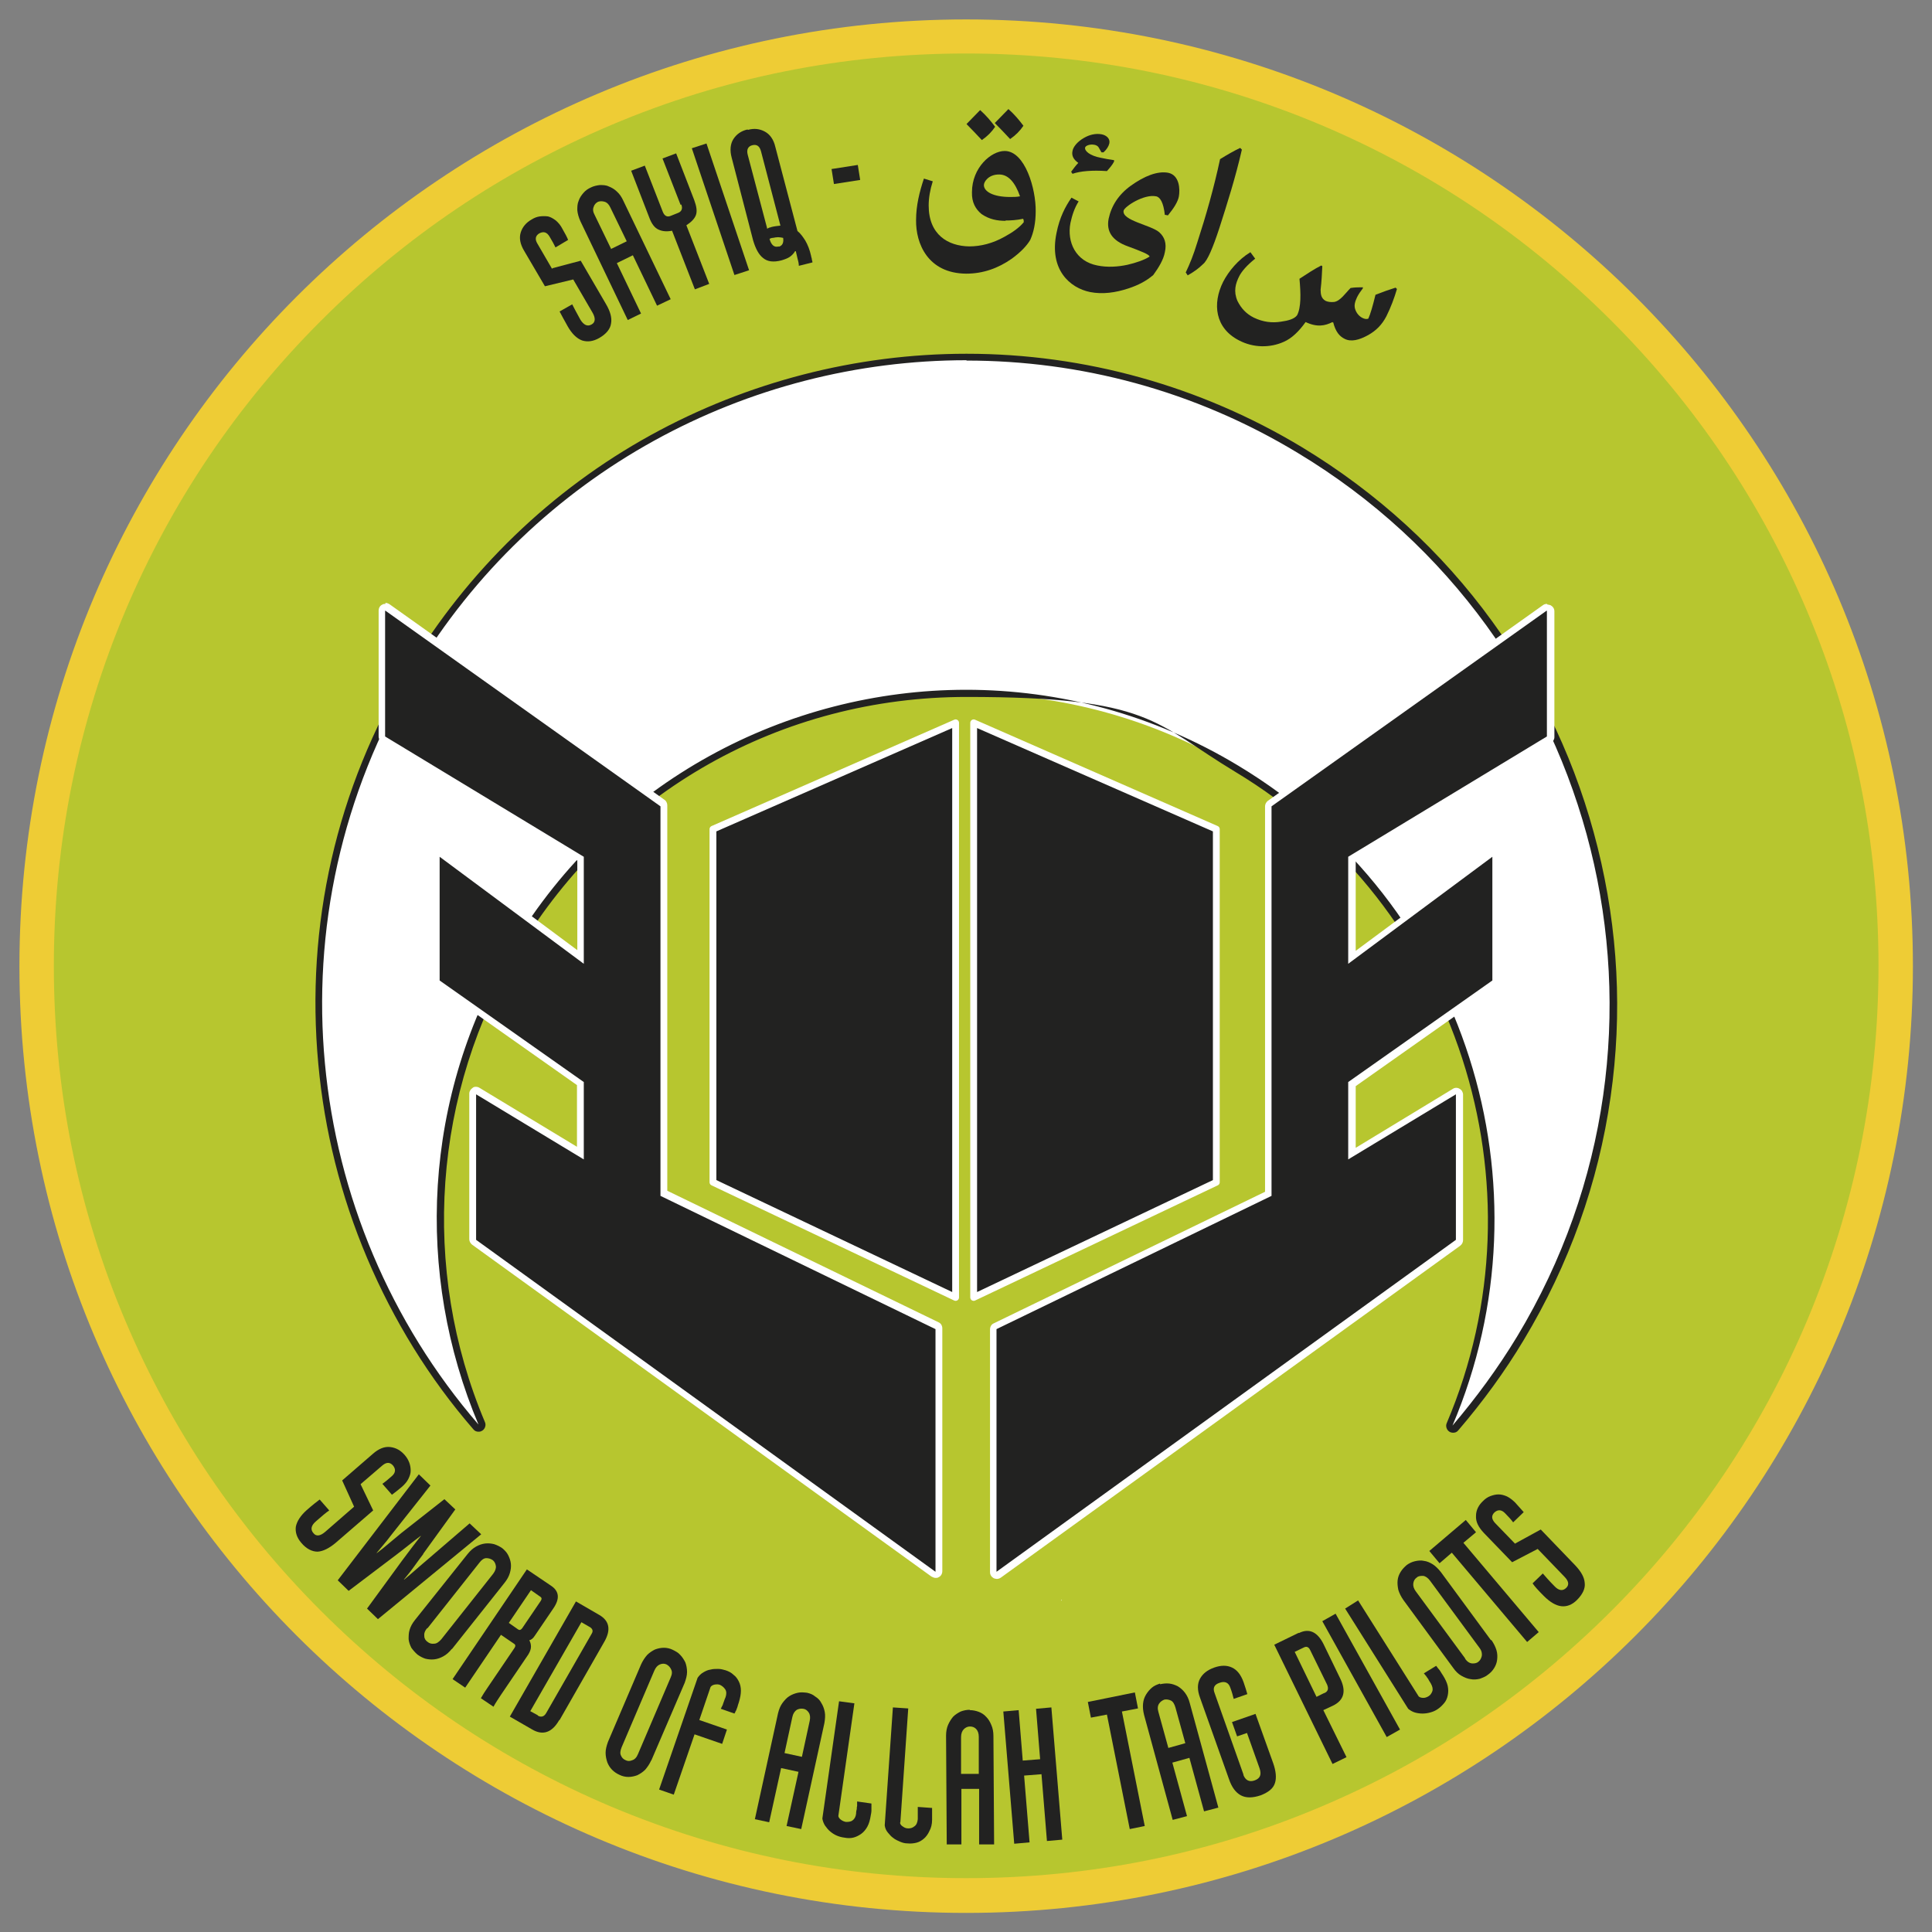 <?xml version="1.0" encoding="UTF-8"?>
<svg id="Capa_1" xmlns="http://www.w3.org/2000/svg" version="1.1" viewBox="0 0 566.9 566.9">
  <rect x="0" y="0" width="566.9" height="566.9" fill="#808080" stroke="none"/>
  <!-- Generator: Adobe Illustrator 29.0.1, SVG Export Plug-In . SVG Version: 2.1.0 Build 192)  -->
  <defs>
    <style>
      .st0 {
        fill: #eecc35;
      }

      .st1 {
        fill: #b7c730;
      }

      .st2 {
        fill: #fff;
      }

      .st3 {
        isolation: isolate;
      }

      .st4, .st5 {
        fill: #222221;
      }

      .st6 {
        fill: #fdfdf9;
      }

      .st7 {
        fill: #b7c62f;
      }

      .st5 {
        stroke: #fff;
        stroke-linejoin: round;
        stroke-width: 2px;
      }
    </style>
  </defs>
  <g>
    <g>
      <path class="st7" d="M42.1,282.9c7.3,7.1,12.9,13.1,19.1,18.3,5.2,4.4,7.1,9.8,8.1,16.3,9.4,61.4,40.3,109.7,90.8,145.5,29.8,21.1,63.2,33.4,101.4,37.6,6.4,6.9,13.9,14.9,22.2,23.9,7-7.3,13.3-13.9,19.6-20.6,2.2-2.4,4.7-3.6,7.9-4,35.9-4.8,69-16.8,98.5-38.2,49.2-35.7,79.3-83.2,89-143.3,1.3-7.9,3.4-14.7,9.9-19.9,5.3-4.3,10-9.5,15.7-15.1-7.4-7.2-13.9-13.6-20.5-20-2.5-2.4-3.7-4.9-4.2-8.4-4.3-29.9-13.4-58.3-29.5-84.1-18.3-29.2-41.7-53.3-71.3-71.6-25.2-15.6-52.1-25.7-81.2-30-7-1-12.5-3.6-17.1-9.1-5-6-10.6-11.6-16.2-17.7-7.8,7.8-14.4,14.3-21,21-2.6,2.7-5.4,4.4-9.3,5-16.3,2.6-32.6,6-47.8,12.3-75.7,31.4-121.9,87.3-136.9,168.2-1.3,7.1-3.4,13-9.2,17.6-6.1,4.9-11.7,10.5-18,16.2h0ZM279.5,554.9c-146-1.7-269.5-121.5-267.5-275.8C13.9,133.8,133.2,11.3,285.3,12c147.2.8,271.3,121.5,269.6,275-1.6,145.9-121.2,269.7-275.4,267.9h0Z"/>
      <path class="st7" d="M61.2,301.2c-6.2-5.3-11.8-11.2-19.1-18.3,6.3-5.7,11.9-11.3,18-16.2,5.8-4.6,7.9-10.5,9.2-17.6,14.9-81,61.1-136.8,136.9-168.2,15.2-6.3,31.5-9.7,47.8-12.3,4-.6,6.7-2.4,9.3-5,6.5-6.6,13.2-13.2,21-21,5.6,6,11.1,11.6,16.2,17.7,4.5,5.5,10.1,8.1,17.1,9.1,29.1,4.3,56,14.4,81.2,30,29.6,18.3,53,42.4,71.3,71.6,16.1,25.7,25.2,54.1,29.5,84.1.5,3.5,1.8,6.1,4.2,8.4,6.6,6.3,13.1,12.8,20.5,20-5.8,5.6-10.4,10.8-15.7,15.1-6.5,5.2-8.6,12-9.9,19.9-9.7,60.1-39.8,107.6-89,143.3-29.5,21.4-62.6,33.4-98.5,38.2-3.2.4-5.7,1.7-7.9,4-6.2,6.7-12.5,13.2-19.6,20.6-8.3-9-15.8-17-22.2-23.9-38.3-4.2-71.7-16.4-101.4-37.6-50.4-35.8-81.3-84.1-90.8-145.5-1-6.5-2.9-11.9-8.1-16.3h0Z"/>
    </g>
    <path class="st1" d="M93.9,232.1c0,.2-.2.3-.3.5.1-.1.2-.3.4-.4h0c0-.1,0,0,0,0Z"/>
    <path class="st7" d="M285.3,7.1C131.3,6.2,7.3,130.3,7.1,282.5c-.2,153.8,123,277.3,276.3,277.4,152.3.1,274.8-122.4,276.5-272.9C561.6,131.4,436.5,8,285.3,7.1Z"/>
    <path class="st6" d="M98.8,312.8c-.6-.2-1-.6-.3-1.6.2.7.2,1.1.3,1.6h0Z"/>
    <path class="st6" d="M311.5,469.3l-.2.5c.1-.1.2-.3.3-.4h-.1c0-.1,0-.1,0-.1Z"/>
  </g>
  <path class="st0" d="M283.5,15.7c36.2,0,71.2,7.1,104.2,21,31.9,13.5,60.5,32.8,85.1,57.4,24.6,24.6,43.9,53.2,57.4,85.1,14,33,21,68.1,21,104.2s-7.1,71.2-21,104.2c-13.5,31.9-32.8,60.5-57.4,85.1-24.6,24.6-53.2,43.9-85.1,57.4-33,14-68.1,21-104.2,21s-71.2-7.1-104.2-21c-31.9-13.5-60.5-32.8-85.1-57.4-24.6-24.6-43.9-53.2-57.4-85.1-14-33-21-68.1-21-104.2s7.1-71.2,21-104.2c13.5-31.9,32.8-60.5,57.4-85.1s53.2-43.9,85.1-57.4c33-14,68.1-21,104.2-21M283.5,5.7C130,5.7,5.7,130,5.7,283.5s124.4,277.8,277.8,277.8,277.8-124.4,277.8-277.8S436.9,5.7,283.5,5.7h0Z"/>
  <g class="st3">
    <g class="st3">
      <path class="st4" d="M162.1,78.7l8.3-2.2,7.4,12.7c1.3,2.2,1.8,4.1,1.5,5.7-.2,1.6-1.4,3.1-3.5,4.3-1.8,1-3.4,1.2-5,.7-1.6-.6-3-2-4.2-4.1-1.1-2-1.9-3.4-2.4-4.4l3.7-2.1c.5,1,1.3,2.5,2.4,4.5,1,1.6,2.1,2.1,3.3,1.4,1.1-.6,1.2-1.8.3-3.4l-5.7-9.8-8.3,2-6.1-10.4c-1.2-2-1.5-3.8-1-5.4.5-1.6,1.6-2.9,3.2-3.8.8-.5,1.6-.8,2.4-.9.8-.1,1.6-.1,2.4,0,.8.2,1.5.6,2.3,1.2.7.6,1.4,1.4,1.9,2.4.8,1.4,1.4,2.5,1.7,3.3l-3.7,2.2c-.4-.8-.9-1.8-1.7-3.1-.8-1.4-1.8-1.7-3.1-1-1.1.7-1.3,1.7-.5,3l4.3,7.4Z"/>
    </g>
  </g>
  <g class="st3">
    <g class="st3">
      <path class="st4" d="M173.4,55c.8-.4,1.7-.6,2.6-.7.9,0,1.8,0,2.6.4.8.3,1.7.8,2.4,1.5.8.7,1.4,1.6,1.9,2.7l13.9,28.9-4,1.9-7.1-14.8-4.7,2.3,7.1,14.8-3.9,1.9-13.9-29c-.5-1.1-.8-2.2-.9-3.2,0-1,0-1.9.4-2.8.3-.9.8-1.6,1.4-2.3.6-.7,1.3-1.2,2.2-1.6ZM179.2,73.1l4.7-2.3-4.8-9.9c-.4-.9-1-1.5-1.7-1.7-.7-.2-1.3-.2-1.9,0-.6.3-1.1.8-1.3,1.5-.3.7-.2,1.5.3,2.4l4.8,9.9Z"/>
    </g>
  </g>
  <g class="st3">
    <g class="st3">
      <path class="st4" d="M199.7,60.1l-5.3-13.6,4-1.5,5.3,13.7c.7,1.9.9,3.3.5,4.4-.4,1.1-1.4,2.1-2.8,3l6.7,17.2-4.2,1.6-6.7-17.2c-1.5.3-2.8.2-3.9-.3-1.2-.5-2.1-1.7-2.8-3.6l-5.3-13.7,4-1.5,5.3,13.6c.5,1.2,1.3,1.6,2.4,1.1l2-.8c1.1-.4,1.5-1.3,1-2.5Z"/>
    </g>
  </g>
  <g class="st3">
    <g class="st3">
      <path class="st4" d="M219.8,79.3l-4.3,1.4-12.5-37.2,4.3-1.4,12.5,37.2Z"/>
    </g>
  </g>
  <g class="st3">
    <g class="st3">
      <path class="st4" d="M219.5,38.1c1.8-.5,3.4-.3,4.9.5,1.5.8,2.6,2.3,3.1,4.5l6.5,24.7c.9.7,1.6,1.7,2.3,2.8.7,1.2,1.3,2.7,1.7,4.5,0,.3.2.6.2.9,0,.3.2.6.2,1l-4,1c0-.7-.2-1.5-.4-2.2-.2-.8-.3-1.4-.5-2.1h-.2c-.4.7-1,1.3-1.6,1.7-.6.4-1.4.7-2.4,1-2.3.6-4.1.4-5.4-.7-1.3-1-2.2-2.8-2.9-5.1l-6.3-24.3c-.6-2.2-.4-4.1.5-5.5.9-1.4,2.3-2.4,4.1-2.8ZM225,67.1c.2,0,.5-.2.7-.3.2,0,.4-.1.7-.2.8-.2,1.7-.3,2.6-.4l-5.7-21.8c-.4-1.5-1.2-2.1-2.5-1.8-1.3.3-1.8,1.3-1.4,2.8l5.7,21.6ZM228.5,72.4c1.1-.3,1.5-1.2,1.3-2.6-.5-.1-1-.2-1.5-.2-.5,0-1,.1-1.5.2-.2,0-.4,0-.5.1-.2,0-.3.1-.5.2.5,1.8,1.4,2.6,2.7,2.2Z"/>
    </g>
  </g>
  <g class="st3">
    <g class="st3">
      <path class="st4" d="M244.7,54l-.7-4.4,7.7-1.2.7,4.4-7.7,1.2Z"/>
    </g>
  </g>
  <g class="st3">
    <g class="st3">
      <path class="st4" d="M295.1,64.8c-2.4,0-4.8-.4-7.1-2-1.7-1.4-2.9-3.4-2.8-6.4,0-7.2,5.6-12.1,9.6-12.1,6,0,9.2,11.2,9.1,17.7,0,3.4-.6,6.2-1.6,8.4-1,1.7-2.8,3.6-5.4,5.5-4,2.8-8.4,4.4-13.4,4.4-11.3-.1-14.8-8.9-14.7-15.7,0-4.3,1-8.3,2.3-12.2l2.6.8c-.8,2.5-1.2,4.9-1.2,7.1,0,8.6,5.7,11.9,11.9,12,3.4,0,6.9-.9,10.3-2.8,2.4-1.3,4.4-2.7,5.7-4.3,0-.4,0-.7-.2-1-1.9.4-3.6.5-5.2.5ZM287.6,32.3c1.8,1.6,3.2,3.3,4.4,4.9-1,1.5-2.3,2.8-3.9,3.9-1.5-1.6-3-3.2-4.5-4.7l4-4.1ZM293.1,51.2c-3,0-4.4,2.1-4.4,3.1,0,1.9,2.7,3.5,7.7,3.5,1,0,2,0,2.9-.2-1.4-4-3.4-6.4-6.1-6.4ZM295.9,32c1.8,1.6,3.2,3.3,4.4,4.9-1,1.5-2.3,2.8-3.9,3.9-1.5-1.6-3-3.2-4.5-4.7l4-4.1Z"/>
    </g>
  </g>
  <g class="st3">
    <g class="st3">
      <path class="st4" d="M341.8,63.1c-.4-3.7-1.4-5.3-2.6-5.5-3.6-.7-9.2,3-9.5,4.2-.6,2.9,7.9,4.2,10.4,6.3,1.6,1.4,2.3,3.3,1.7,5.9-.4,2.2-1.8,4.5-3.4,6.7-2.1,1.8-4.5,3-7.2,3.9-3.9,1.3-7.7,1.8-11.3,1.1-6-1.2-12.1-6.6-9.9-17.3.9-4.6,2.6-7.8,4.4-10.4l2.1,1.1c-1.2,1.9-1.9,4-2.4,6.3-1.1,5.7,1.6,11.3,7.9,12.5,2.9.6,6,.4,8.8-.2,2.6-.6,4.9-1.4,6.5-2.4.1-.6-2.8-1.7-6.3-3-4.8-1.7-6.4-4.5-5.7-8.1.8-3.8,2.9-7.1,6.5-9.7,3.9-2.8,7.8-4.4,11-3.8,3.3.7,3.5,4.8,3.1,7-.3,1.5-1.4,3.3-3.2,5.5l-1-.2ZM323.2,44.7l-.8-1.4c-.2-.4-.7-.7-1.2-.8-1.5-.3-2.7.3-2.8.8-.2,1,1.4,2.4,4.6,3,1.4.3,2.5.5,3.9.7v.4c-.5,1-1.3,1.9-2.1,2.8-4.3-.3-7.8,0-10.1.8l-.4-.6c.7-.9,1.3-1.8,2.1-2.6-1.4-1-2-2.1-1.7-3.5.2-1.2,1.4-2.7,3.3-3.8,1.7-1,3.5-1.4,5.2-1.1,1.6.3,2.6,1.4,2.3,2.7-.2.8-.7,1.7-1.7,2.6h-.5Z"/>
    </g>
  </g>
  <g class="st3">
    <g class="st3">
      <path class="st4" d="M347.9,80c1.2-2.5,2.3-5.2,3.4-8.8,2.6-8,4.9-16.1,6.7-24.5,2.1-1.3,4-2.4,5.9-3.3l.5.5c-1.9,8.3-4.3,15.8-6.6,23-1.9,5.8-3.5,9.6-4.8,10.6-1.2,1.2-2.7,2.3-4.5,3.3l-.6-.9Z"/>
    </g>
  </g>
  <g class="st3">
    <g class="st3">
      <path class="st4" d="M391,94.5c-2.2,1.1-4.5,1.6-7.9,0-2,2.8-4.1,4.8-6.4,5.8-4,1.8-8.9,1.8-13.1-.4-7.1-3.6-7.9-10.8-4.7-17.2,1.6-3.1,4.4-6.5,8-8.7l1.4,1.9c-2.5,2-3.9,3.7-4.6,5-1.2,2.3-1.8,4.6-.6,7.4,1.1,2.2,2.6,3.8,4.8,4.9,2.7,1.3,5.3,1.6,7.9,1.2,2.2-.3,4-.8,4.8-1.9,1.2-2.3,1.1-6.3.7-10.7,2.3-1.5,4.4-2.9,6.4-3.9l.3.2c-.1,2.1-.2,4.4-.5,6.9,0,1.4.2,2.6,1.5,3.3.7.3,1.5.4,2.5.3,1.8-.3,3.3-2.6,4.8-4.1,1.3-.2,2.5-.2,3.6-.2v.3c-.6.8-1.2,1.6-1.7,2.6-.6,1.3-.9,2.3-.6,3.4.4,1.3,1.2,2.2,2.2,2.7.6.3,1.2.4,1.7.2.6-1.3,1.3-3.7,2.1-7,2-.8,4-1.5,5.9-2.1l.4.4c-.8,2.7-1.8,5.4-3.1,8-1.3,2.5-3,4.2-5.3,5.5-2.7,1.5-5.1,2.1-7,1.1-1.4-.7-2.6-2-3.3-4.8h-.2Z"/>
    </g>
  </g>
  <g class="st3">
    <g class="st3">
      <path class="st4" d="M105.8,435.5l3.7,7.7-11,9.5c-1.9,1.6-3.7,2.5-5.3,2.6-1.6,0-3.3-.8-4.8-2.6-1.3-1.5-1.8-3.1-1.6-4.7.3-1.6,1.4-3.3,3.2-4.9,1.7-1.5,3-2.5,3.8-3.1l2.8,3.2c-.9.6-2.2,1.7-3.9,3.2-1.4,1.2-1.7,2.4-.7,3.5.8,1,2,.8,3.4-.4l8.5-7.4-3.5-7.7,9-7.8c1.7-1.5,3.4-2.2,5.1-2,1.7.2,3.1,1,4.3,2.4.6.7,1,1.4,1.3,2.2.3.8.4,1.6.4,2.4,0,.8-.3,1.6-.7,2.4-.4.8-1.1,1.6-1.9,2.3-1.2,1-2.2,1.8-2.9,2.3l-2.8-3.2c.7-.5,1.6-1.2,2.7-2.2,1.2-1,1.3-2.1.4-3.2-.9-1-1.9-1-3.1,0l-6.4,5.5Z"/>
    </g>
  </g>
  <g class="st3">
    <g class="st3">
      <path class="st4" d="M124.2,456c-.9,1.2-1.8,2.4-2.8,3.8-1,1.4-2,2.6-2.9,3.7h.1c1-.8,2.2-1.9,3.5-3,1.3-1.1,2.5-2.2,3.6-3.1l12.1-10.4,3.4,3.2-30.3,24.9-3.2-3.1,10.3-14.1c.8-1.1,1.7-2.3,2.7-3.6,1-1.3,1.9-2.5,2.8-3.6h-.1c-1,.7-2.2,1.7-3.5,2.7-1.3,1-2.5,2-3.6,2.8l-14,10.6-3.2-3.1,23.8-31.1,3.4,3.3-9.9,12.5c-.9,1.1-1.8,2.3-2.9,3.7-1.1,1.3-2.1,2.5-3,3.6h.1c1.1-.8,2.3-1.8,3.6-2.9,1.3-1.1,2.5-2.1,3.6-3l12.6-9.9,3.2,3-9.4,13Z"/>
    </g>
  </g>
  <g class="st3">
    <g class="st3">
      <path class="st4" d="M132.6,483.8c-.8,1-1.6,1.7-2.5,2.2-.9.5-1.8.8-2.7.9-.9.1-1.8,0-2.6-.2-.9-.3-1.6-.7-2.3-1.2-.7-.6-1.3-1.3-1.8-2-.4-.8-.7-1.6-.8-2.5,0-.9,0-1.9.3-2.8.3-1,.8-1.9,1.6-2.9l15.4-19.3c.8-1,1.6-1.7,2.5-2.2.9-.5,1.8-.8,2.7-.9.9-.1,1.8,0,2.6.2.9.3,1.7.7,2.4,1.2.7.6,1.3,1.2,1.7,2s.7,1.6.8,2.5c.1.9,0,1.8-.3,2.8-.3,1-.8,1.9-1.6,2.9l-15.4,19.4ZM125.3,477.8c-.7.8-.9,1.6-.8,2.3,0,.7.4,1.3,1,1.7.5.4,1.1.6,1.9.5.7,0,1.4-.5,2.1-1.3l15.2-19.2c.6-.8.9-1.6.8-2.3-.1-.7-.4-1.3-.9-1.7-.6-.4-1.2-.6-1.9-.6-.7,0-1.4.5-2,1.3l-15.2,19.2Z"/>
    </g>
  </g>
  <g class="st3">
    <g class="st3">
      <path class="st4" d="M147,497.3c-.8,1.2-1.6,2.4-2.2,3.5l-3.7-2.5c.5-.9,1.2-2,2.1-3.3l7.8-11.5c.3-.5.3-.9-.2-1.2l-3.8-2.6-10.5,15.5-3.7-2.5,21.8-32.2,7.1,4.8c2.4,1.6,2.6,3.8.7,6.6l-5.5,8.1c-.5.8-1.1,1.2-1.6,1.3.3.5.5,1.1.5,1.9,0,.7-.3,1.5-.8,2.3l-8,11.8ZM155.8,466.6l-6.5,9.6,2.7,1.9c.4.3.8.2,1.2-.3l5.5-8.1c.3-.5.3-.9-.2-1.2l-2.7-1.9Z"/>
    </g>
  </g>
  <g class="st3">
    <g class="st3">
      <path class="st4" d="M164.1,504.7c-2.1,3.7-4.8,4.6-7.9,2.8l-6.6-3.8,19.4-33.8,6.9,4c2.9,1.7,3.4,4.3,1.5,7.7l-13.2,23.1ZM157.8,503.4c1,.6,1.9.3,2.5-.8l13.3-23.2c.5-.8.3-1.4-.4-1.9l-2.6-1.5-15,26.1,2.2,1.2Z"/>
    </g>
  </g>
  <g class="st3">
    <g class="st3">
      <path class="st4" d="M191.1,516.5c-.5,1.1-1.1,2-1.8,2.8-.7.7-1.5,1.2-2.3,1.6-.8.3-1.7.5-2.6.5-.9,0-1.8-.2-2.6-.6-.9-.4-1.6-.9-2.2-1.5-.6-.6-1.1-1.4-1.4-2.2-.3-.9-.5-1.8-.5-2.8,0-1,.3-2.1.7-3.2l9.7-22.7c.5-1.1,1.1-2,1.8-2.8.7-.7,1.5-1.2,2.3-1.6.8-.3,1.7-.5,2.6-.5.9,0,1.8.2,2.6.6.8.4,1.6.8,2.2,1.5.6.6,1.1,1.4,1.5,2.2.3.8.5,1.8.5,2.8,0,1-.3,2.1-.7,3.2l-9.8,22.8ZM182.4,512.7c-.4,1-.5,1.8-.2,2.4.3.7.7,1.1,1.4,1.4.6.3,1.2.3,1.9,0,.7-.2,1.3-.8,1.7-1.8l9.6-22.5c.4-.9.5-1.7.1-2.4-.3-.7-.8-1.1-1.3-1.4-.6-.3-1.3-.3-2,0-.7.3-1.2.9-1.6,1.8l-9.6,22.5Z"/>
    </g>
  </g>
  <g class="st3">
    <g class="st3">
      <path class="st4" d="M203.8,508.9l-6.1,17.7-4.3-1.5,11.3-32.8c.5-.7,1-1.2,1.7-1.6.7-.4,1.3-.7,2.1-.8.7-.2,1.5-.2,2.2-.2.8,0,1.5.2,2.2.4.9.3,1.7.7,2.3,1.3.7.5,1.2,1.2,1.6,2,.4.8.6,1.7.6,2.7,0,1-.2,2.1-.6,3.4-.2.5-.3,1-.4,1.3-.1.3-.2.6-.3.8,0,.2-.2.4-.3.6,0,.2-.2.4-.3.6l-4-1.4c.1-.2.2-.4.3-.6s.2-.4.3-.6c0-.2.2-.5.3-.9s.3-.8.5-1.3c.3-.9.3-1.7-.1-2.3-.4-.6-.9-1-1.5-1.3-.5-.2-1-.2-1.6-.1-.5.1-.9.3-1.2.7l-3.3,9.7,8.1,2.8-1.4,4.2-8.1-2.8Z"/>
    </g>
  </g>
  <g class="st3">
    <g class="st3">
      <path class="st4" d="M236.8,496.7c.9.2,1.7.5,2.4,1.1.8.5,1.4,1.1,1.8,1.9.5.8.8,1.6,1,2.6.2,1,.1,2.1-.1,3.3l-6.8,31.1-4.3-.9,3.5-15.9-5.1-1.1-3.5,15.9-4.2-.9,6.8-31.1c.3-1.2.7-2.2,1.3-3,.6-.8,1.2-1.5,2-2,.8-.5,1.6-.8,2.5-1s1.8-.1,2.7,0ZM230.2,514.4l5.1,1.1,2.3-10.6c.2-1,.1-1.8-.3-2.4-.4-.6-.9-1-1.6-1.1-.7-.1-1.3,0-1.9.3-.6.4-1.1,1.1-1.3,2.1l-2.3,10.6Z"/>
    </g>
  </g>
  <g class="st3">
    <g class="st3">
      <path class="st4" d="M246,532.8c0,.5.4.9.8,1.2.4.3.9.5,1.4.6.6,0,1.3,0,1.9-.4.6-.4,1-1.1,1.1-2,0-.6.1-1,.2-1.4,0-.3,0-.6.1-.9,0-.2,0-.5,0-.6,0-.2,0-.4,0-.7l4.2.6c0,.3,0,.5,0,.7,0,.2,0,.4,0,.6,0,.2,0,.5,0,.9,0,.3-.1.8-.2,1.3-.2,1.3-.5,2.4-1,3.3-.5.9-1.1,1.6-1.8,2.1-.7.5-1.5.9-2.3,1.1-.8.2-1.7.2-2.7,0-.8-.1-1.5-.3-2.2-.6-.7-.3-1.3-.7-1.9-1.2-.6-.5-1-1-1.5-1.7-.4-.6-.7-1.4-.8-2.1l4.9-34.4,4.5.6-4.7,33Z"/>
    </g>
  </g>
  <g class="st3">
    <g class="st3">
      <path class="st4" d="M264.1,534.9c.1.5.4.8.9,1.1.4.3.9.5,1.5.5.6,0,1.2-.1,1.8-.6.6-.4.9-1.1,1-2.1,0-.6,0-1,0-1.4s0-.6,0-.9c0-.2,0-.5,0-.6,0-.2,0-.4,0-.7l4.2.3c0,.3,0,.5,0,.7,0,.2,0,.4,0,.6,0,.2,0,.5,0,.9s0,.8,0,1.3c0,1.3-.3,2.4-.8,3.3-.4.9-1,1.7-1.6,2.2-.7.6-1.4,1-2.2,1.2-.8.2-1.7.3-2.6.2-.8,0-1.5-.2-2.2-.5-.7-.3-1.4-.6-2-1.1-.6-.4-1.1-1-1.6-1.6-.5-.6-.8-1.3-.9-2.1l2.4-34.6,4.5.3-2.3,33.3Z"/>
    </g>
  </g>
  <g class="st3">
    <g class="st3">
      <path class="st4" d="M284.6,501.8c.9,0,1.8.2,2.6.5.8.3,1.6.8,2.2,1.5.6.6,1.1,1.4,1.5,2.4.4.9.6,2,.6,3.2l.2,31.8h-4.4s0-16.3,0-16.3h-5.2s0,16.3,0,16.3h-4.3s-.2-31.9-.2-31.9c0-1.2.2-2.3.6-3.2.4-.9.9-1.7,1.5-2.4.6-.6,1.4-1.1,2.2-1.5.8-.3,1.7-.5,2.6-.5ZM282,520.5h5.2s0-10.9,0-10.9c0-1-.3-1.8-.8-2.3-.5-.5-1.1-.7-1.8-.7-.7,0-1.3.3-1.8.8-.5.5-.8,1.3-.8,2.3v10.9Z"/>
    </g>
  </g>
  <g class="st3">
    <g class="st3">
      <path class="st4" d="M300.1,516.6l5.1-.4-1.2-14.8,4.5-.4,3.2,38.8-4.5.4-1.6-19.6-5.1.4,1.6,19.6-4.5.4-3.2-38.8,4.5-.4,1.2,14.8Z"/>
    </g>
  </g>
  <g class="st3">
    <g class="st3">
      <path class="st4" d="M333.9,501.3l-4.7.9,6.7,33.6-4.4.9-6.7-33.6-4.7.9-.9-4.6,13.8-2.8.9,4.6Z"/>
    </g>
  </g>
  <g class="st3">
    <g class="st3">
      <path class="st4" d="M340.4,494.2c.9-.2,1.8-.3,2.7-.2s1.7.4,2.5.8c.8.5,1.5,1.1,2.1,1.9.6.8,1.1,1.8,1.4,3l8.4,30.7-4.2,1.1-4.3-15.7-5,1.4,4.3,15.7-4.2,1.1-8.4-30.8c-.3-1.2-.4-2.3-.3-3.3.1-1,.4-1.9.9-2.7.5-.8,1-1.4,1.7-2s1.5-.9,2.4-1.2ZM342.8,512.9l5-1.4-2.9-10.5c-.3-1-.7-1.7-1.3-2-.6-.3-1.3-.4-1.9-.3-.6.2-1.2.6-1.6,1.2-.4.6-.5,1.4-.2,2.4l2.9,10.5Z"/>
    </g>
  </g>
  <g class="st3">
    <g class="st3">
      <path class="st4" d="M364.8,520.7c.6,1.7,1.8,2.3,3.4,1.7,1.6-.6,2-1.7,1.4-3.5l-3.7-10.4-2.9,1-1.5-4.2,6.9-2.4,5.2,14.5c.8,2.3,1,4.3.5,5.8-.5,1.6-1.9,2.7-4.2,3.6-2.4.8-4.3.8-5.8,0-1.5-.8-2.7-2.4-3.5-4.8l-8.5-23.9c-.8-2.2-.8-4,0-5.5.8-1.5,2.2-2.6,4.2-3.3,2-.7,3.7-.7,5.2,0,1.5.7,2.6,2.1,3.4,4.3.5,1.5.9,2.7,1.1,3.5l-4,1.4c-.2-.8-.5-2-1-3.3-.5-1.5-1.6-2-3.2-1.4-1.5.5-2,1.5-1.4,3l8.5,24Z"/>
    </g>
  </g>
  <g class="st3">
    <g class="st3">
      <path class="st4" d="M381.1,479.2c3-1.5,5.4-.4,7.2,3.1l4.9,10.1c1.9,3.8,1.2,6.5-2.1,8.1l-2.8,1.3,6.8,13.8-4.1,2-17.1-35,7.2-3.5ZM388.6,496.8c1.1-.5,1.3-1.3.8-2.5l-5-10.2c-.4-.8-1-1.1-1.8-.7l-2.7,1.3,6.4,13.2,2.2-1.1Z"/>
    </g>
  </g>
  <g class="st3">
    <g class="st3">
      <path class="st4" d="M410.8,507.5l-3.9,2.2-18.9-34,3.9-2.2,18.9,34Z"/>
    </g>
  </g>
  <g class="st3">
    <g class="st3">
      <path class="st4" d="M416.3,497.8c.4.3.8.4,1.4.4.5,0,1-.2,1.5-.5.5-.3.9-.9,1.1-1.5.2-.7,0-1.4-.5-2.3-.3-.5-.6-.9-.7-1.2-.2-.3-.4-.5-.5-.7-.1-.2-.3-.4-.4-.5-.1-.2-.3-.3-.4-.5l3.6-2.2c.2.2.3.4.4.5.1.2.2.3.4.5s.3.4.5.7c.2.3.4.7.7,1.1.7,1.1,1.2,2.2,1.4,3.1.2,1,.2,1.9,0,2.8s-.5,1.6-1.1,2.3-1.2,1.3-2,1.8c-.6.4-1.3.7-2.1.9-.7.2-1.5.3-2.2.3-.7,0-1.5-.1-2.2-.3-.7-.2-1.4-.6-2-1.1l-18.5-29.4,3.8-2.4,17.8,28.2Z"/>
    </g>
  </g>
  <g class="st3">
    <g class="st3">
      <path class="st4" d="M437.6,481.2c.7,1,1.2,2,1.5,3s.3,1.9.2,2.8c-.1.9-.4,1.7-.9,2.5-.5.8-1.1,1.4-1.8,1.9-.7.6-1.6.9-2.4,1.2-.9.2-1.8.3-2.7.1-.9-.1-1.8-.5-2.7-1-.9-.5-1.7-1.3-2.4-2.3l-14.6-19.9c-.7-1-1.2-2-1.5-3-.2-1-.3-1.9-.2-2.8.1-.9.4-1.7.9-2.5.5-.8,1.1-1.4,1.8-2,.7-.5,1.5-.9,2.4-1.1.9-.2,1.8-.3,2.6-.1.9.1,1.8.5,2.6,1s1.6,1.3,2.4,2.3l14.7,20ZM429.9,486.7c.6.9,1.3,1.3,2,1.4.7,0,1.3,0,1.9-.5.5-.4.8-.9,1-1.7.1-.7,0-1.5-.7-2.4l-14.5-19.7c-.6-.8-1.3-1.3-2-1.4-.7,0-1.4,0-1.9.5-.6.4-.9,1-1,1.7s.1,1.5.7,2.3l14.5,19.7Z"/>
    </g>
  </g>
  <g class="st3">
    <g class="st3">
      <path class="st4" d="M433.1,449.6l-3.7,3.1,22.1,26.2-3.4,2.9-22.1-26.2-3.6,3.1-3-3.6,10.7-9.1,3,3.6Z"/>
    </g>
  </g>
  <g class="st3">
    <g class="st3">
      <path class="st4" d="M444.6,452.9l7.5-4.1,10.1,10.5c1.7,1.8,2.7,3.5,2.8,5.2.2,1.6-.6,3.3-2.3,5-1.4,1.4-3,2-4.6,1.8s-3.3-1.2-5.1-3c-1.6-1.6-2.7-2.8-3.3-3.7l3-2.9c.7.8,1.8,2.1,3.4,3.7,1.3,1.4,2.5,1.5,3.5.5.9-.9.7-2-.6-3.3l-7.8-8.1-7.5,3.9-8.3-8.6c-1.6-1.7-2.4-3.3-2.3-5,0-1.7.8-3.2,2.1-4.4.6-.6,1.3-1.1,2.1-1.4.8-.3,1.6-.5,2.4-.5s1.6.2,2.5.6c.8.4,1.6,1,2.4,1.8,1.1,1.2,1.9,2.1,2.5,2.8l-3.1,3c-.5-.7-1.3-1.6-2.3-2.6-1.1-1.2-2.2-1.2-3.2-.3-.9.9-.9,1.9.2,3.1l5.9,6.1Z"/>
    </g>
  </g>
  <g>
    <path class="st2" d="M426.3,419.3c-.2,0-.4,0-.5-.1-.4-.3-.6-.8-.4-1.2,29.9-70.2,3.1-152.9-62.4-192.4-24-14.5-51.5-22.1-79.4-22.1-54.7,0-104.1,27.9-132.3,74.7-25.3,42-29,94.2-9.9,139.5.2.5,0,1-.4,1.2-.2.1-.4.1-.5.1-.3,0-.6-.1-.8-.4-25.9-30-41.6-66.9-45.3-106.6-3.8-40.5,5.3-80.4,26.4-115.3,17.2-28.6,41.6-52.2,70.7-68.2,28.1-15.6,60-23.8,92.2-23.8s68.2,9.4,97.8,27.2c43.5,26.2,74.1,67.7,86.4,116.9,12.2,49.2,4.6,100.3-21.6,143.7-5.5,9.1-11.9,18-19.1,26.3-.2.2-.5.4-.8.4h0Z"/>
    <path class="st4" d="M283.6,105.8c33.2,0,66.8,8.7,97.2,27.1,89.4,53.8,118.2,169.9,64.4,259.2-5.7,9.4-12.1,18.1-19,26.2,29.8-70.1,4.3-153.2-62.8-193.6-25-15.1-52.6-22.3-79.9-22.3-52.6,0-104,26.8-133.1,75.2-26.6,44.2-28.6,96.3-10,140.4-51.9-60.1-62-149-18.8-220.8,35.4-58.9,97.9-91.5,162-91.5M283.6,103.8h0c-32.4,0-64.4,8.3-92.7,23.9-29.2,16.1-53.7,39.8-71,68.6-21.2,35.1-30.3,75.2-26.5,115.9,1.8,19.6,6.6,38.7,14.3,56.9,7.8,18.4,18.2,35.3,31.2,50.3.4.5.9.7,1.5.7s.7-.1,1.1-.3c.8-.5,1.2-1.6.8-2.5-19-45-15.3-96.9,9.9-138.6,28-46.5,77.1-74.2,131.4-74.2s55,7.6,78.9,22c65.1,39.2,91.7,121.3,62,191.1-.4.9,0,2,.8,2.5.3.2.7.3,1.1.3.6,0,1.1-.2,1.5-.7,7.2-8.4,13.7-17.3,19.2-26.5,13.3-22.1,21.9-46.1,25.5-71.4,3.5-24.4,2.2-49-3.8-73.1-6-24.1-16.4-46.4-30.9-66.3-15-20.7-33.9-37.9-55.9-51.2-29.7-17.9-63.7-27.4-98.3-27.4h0Z"/>
  </g>
  <g>
    <g>
      <path class="st4" d="M274.6,462.2c-.2,0-.4,0-.6-.2l-134.8-97.4c-.3-.2-.4-.5-.4-.8v-42.7c0-.4.2-.7.5-.9.1,0,.3-.1.5-.1s.4,0,.5.1l30.1,18.2v-20.4l-41.8-29.5c-.3-.2-.4-.5-.4-.8v-36.3c0-.4.2-.7.6-.9.1,0,.3-.1.4-.1s.4,0,.6.2l40.7,30.2v-28.9l-57.8-35c-.3-.2-.5-.5-.5-.9v-36.9c0-.4.2-.7.5-.9.1,0,.3-.1.5-.1s.4,0,.6.2l80.7,57.4c.3.2.4.5.4.8v113.7l80.2,38.9c.3.2.6.5.6.9v71.2c0,.4-.2.7-.5.9-.1,0-.3.1-.5.1Z"/>
      <path class="st2" d="M113.1,179.2l80.7,57.4v114.3l80.7,39.1v71.2l-134.8-97.4v-42.7l31.6,19.1v-22.7l-42.3-29.8v-36.3l42.3,31.4v-31.4l-58.3-35.3v-36.9M113.1,177.2c-.3,0-.6,0-.9.2-.7.3-1.1,1-1.1,1.8v36.9c0,.7.4,1.4,1,1.7l57.3,34.7v26.3l-39.1-29.1c-.4-.3-.8-.4-1.2-.4s-.6,0-.9.2c-.7.3-1.1,1-1.1,1.8v36.3c0,.6.3,1.3.8,1.6l41.4,29.2v18.1l-28.6-17.3c-.3-.2-.7-.3-1-.3s-.7,0-1,.3c-.6.4-1,1-1,1.7v42.7c0,.6.3,1.2.8,1.6l134.8,97.4c.4.2.8.4,1.2.4s.6,0,.9-.2c.7-.3,1.1-1,1.1-1.8v-71.2c0-.8-.4-1.5-1.1-1.8l-79.6-38.6v-113.1c0-.6-.3-1.3-.8-1.6l-80.7-57.4c-.3-.2-.8-.4-1.2-.4h0Z"/>
    </g>
    <g>
      <path class="st4" d="M292.4,462.2c-.2,0-.3,0-.5-.1-.3-.2-.5-.5-.5-.9v-71.2c0-.4.2-.7.6-.9l80.2-38.9v-113.7c0-.3.2-.6.4-.8l80.7-57.4c.2-.1.4-.2.6-.2s.3,0,.5.1c.3.2.5.5.5.9v36.9c0,.4-.2.7-.5.9l-57.8,35v28.9l40.7-30.2c.2-.1.4-.2.6-.2s.3,0,.5.1c.3.2.5.5.5.9v36.3c0,.3-.2.6-.4.8l-41.8,29.5v20.4l30.1-18.2c.2-.1.3-.1.5-.1s.3,0,.5.1c.3.2.5.5.5.9v42.7c0,.3-.1.6-.4.8l-134.8,97.4c-.2.1-.4.2-.6.2h0Z"/>
      <path class="st2" d="M453.9,179.2v36.9l-58.3,35.3v31.4l42.3-31.4v36.3l-42.3,29.8v22.7l31.6-19.1v42.7l-134.8,97.4v-71.2l80.7-39.1v-114.3l80.7-57.4M453.9,177.2c-.4,0-.8.1-1.2.4l-80.7,57.4c-.5.4-.8,1-.8,1.6v113.1l-79.6,38.6c-.7.3-1.1,1-1.1,1.8v71.2c0,.8.4,1.4,1.1,1.8.3.1.6.2.9.2s.8-.1,1.2-.4l134.8-97.4c.5-.4.8-1,.8-1.6v-42.7c0-.7-.4-1.4-1-1.7-.3-.2-.6-.3-1-.3s-.7.1-1,.3l-28.5,17.3v-18.1l41.4-29.2c.5-.4.9-1,.9-1.6v-36.3c0-.8-.4-1.4-1.1-1.8-.3-.1-.6-.2-.9-.2s-.8.1-1.2.4l-39.1,29v-26.3l57.3-34.7c.6-.4,1-1,1-1.7v-36.9c0-.8-.4-1.4-1.1-1.8-.3-.1-.6-.2-.9-.2h0Z"/>
    </g>
    <polygon class="st5" points="280.4 380.7 209.2 346.9 209.2 243.3 280.4 212.1 280.4 380.7"/>
    <polygon class="st5" points="285.7 380.7 356.9 346.9 356.9 243.3 285.7 212.1 285.7 380.7"/>
  </g>
</svg>